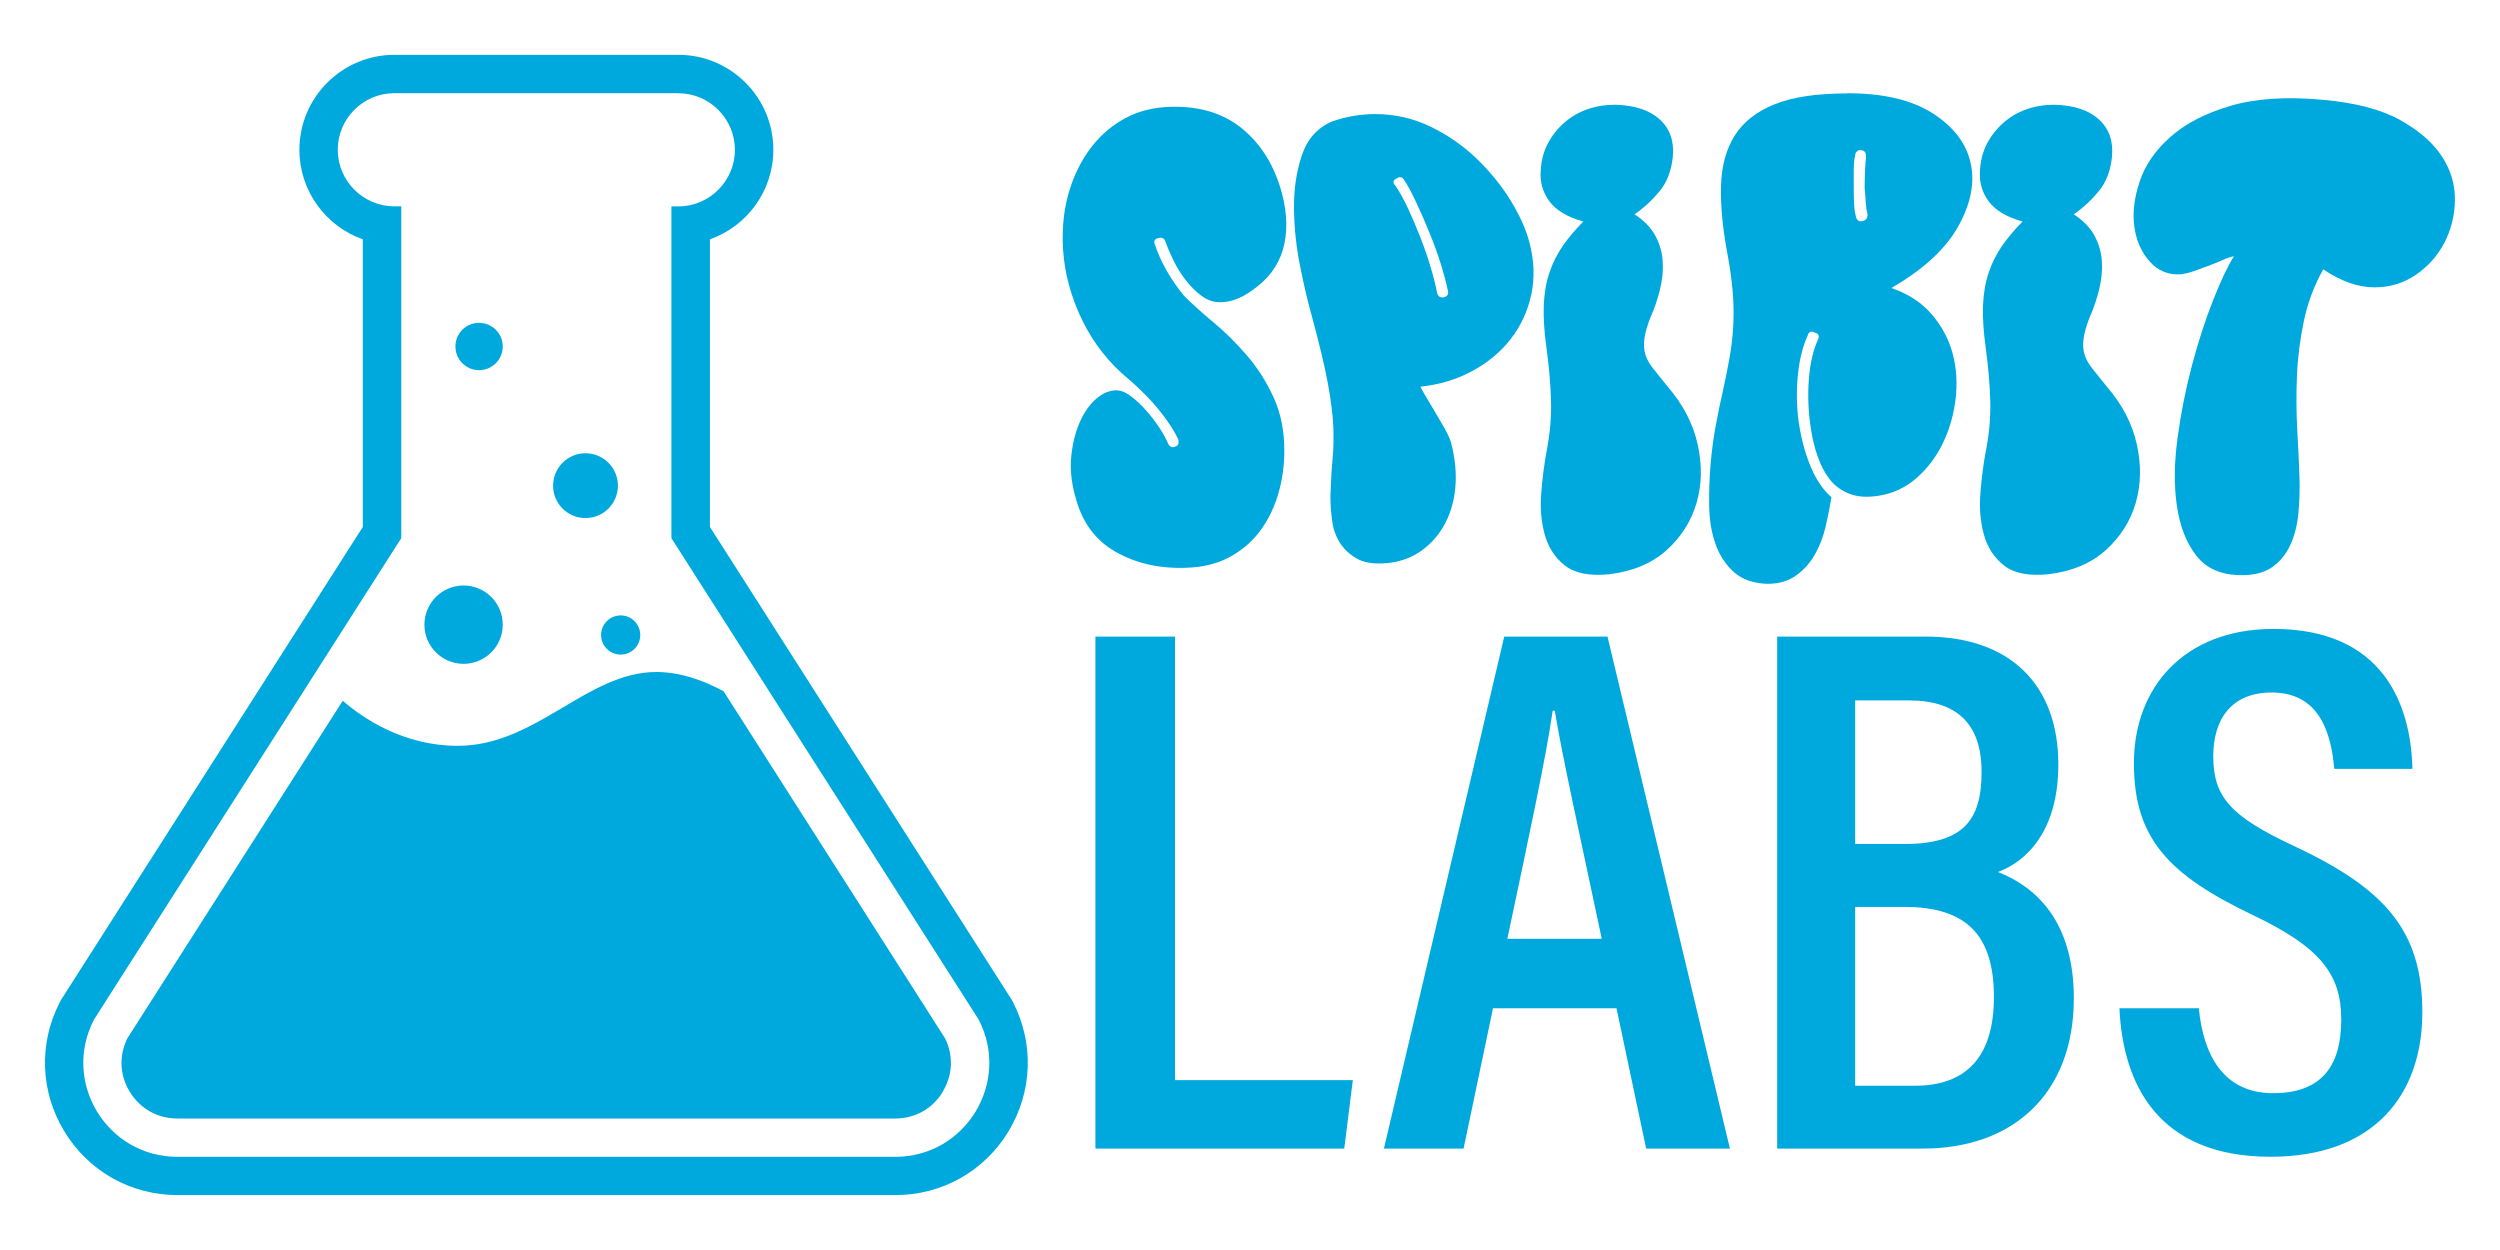 <?xml version="1.0" encoding="UTF-8"?>
<svg id="Layer_1" data-name="Layer 1" xmlns="http://www.w3.org/2000/svg" viewBox="0 0 300 150">
  <defs>
    <style>
      .cls-1 {
        fill: #00a9dd;
        stroke-width: 0px;
      }
    </style>
  </defs>
  <g>
    <path class="cls-1" d="m81.4,11.19c3.73,0,6.79,3.05,6.79,6.79h0c0,3.73-3.05,6.79-6.79,6.79h-.83v39.81l36.87,57.77c3.89,7.51-1.55,16.47-10.01,16.47H21.29c-8.46,0-13.91-8.96-10.01-16.47l36.87-57.77V24.76h-.83c-3.73,0-6.79-3.05-6.79-6.79h0c0-3.73,3.05-6.79,6.79-6.79h34.07m0-4.6h-34.07c-6.28,0-11.39,5.11-11.39,11.39,0,4.96,3.18,9.19,7.61,10.75v34.51L7.4,119.87l-.11.17-.09.18c-2.58,4.96-2.38,10.78.53,15.56,2.9,4.78,7.98,7.63,13.57,7.63h86.14c5.59,0,10.67-2.85,13.57-7.63,2.9-4.78,3.1-10.6.53-15.56l-.09-.18-.11-.17-36.15-56.64V28.72c4.43-1.56,7.61-5.79,7.61-10.75,0-6.28-5.11-11.39-11.39-11.39h0Z"/>
    <path class="cls-1" d="m113.14,131.01c-1.24,2.04-3.32,3.21-5.71,3.21H21.28c-2.38,0-4.46-1.17-5.71-3.21-1.21-1.99-1.31-4.3-.3-6.39l25.86-40.53c2.35,2.04,7.22,5.41,13.79,5.41,9.42,0,15.52-8.86,23.84-8.86,3.21,0,6.18,1.28,8.06,2.31h.01l26.59,41.67c1.01,2.08.91,4.39-.3,6.39Z"/>
    <circle class="cls-1" cx="55.63" cy="74.96" r="4.7"/>
    <circle class="cls-1" cx="74.48" cy="76.2" r="2.35"/>
    <circle class="cls-1" cx="57.49" cy="41.58" r="2.84"/>
    <circle class="cls-1" cx="70.26" cy="58.28" r="3.89"/>
  </g>
  <g>
    <g>
      <path class="cls-1" d="m129,59.48c-.46-1.73-.61-3.36-.43-4.89.17-1.53.52-2.87,1.04-4.02.52-1.15,1.17-2.06,1.95-2.73.78-.66,1.57-1,2.38-1,.58,0,1.18.25,1.82.74.63.49,1.26,1.08,1.86,1.77s1.14,1.4,1.6,2.12c.46.72.78,1.31.95,1.77.23.4.52.52.87.35.35-.11.46-.4.35-.87-.4-.87-1.01-1.83-1.82-2.9-.81-1.07-1.73-2.09-2.77-3.07-.46-.46-.95-.91-1.47-1.34-.52-.43-1.04-.91-1.56-1.43-2.08-2.13-3.66-4.64-4.76-7.53-1.1-2.88-1.59-5.8-1.47-8.74.06-1.9.39-3.74,1-5.5.61-1.76,1.46-3.33,2.55-4.72,1.09-1.38,2.42-2.49,3.98-3.33,1.56-.84,3.35-1.28,5.37-1.34,3.52-.11,6.42.78,8.7,2.68,2.28,1.9,3.85,4.5,4.72,7.79.63,2.48.66,4.7.09,6.66-.58,1.96-1.79,3.58-3.64,4.85-1.33.98-2.63,1.47-3.89,1.47-.81,0-1.56-.26-2.25-.78-.69-.52-1.33-1.15-1.9-1.9-.58-.75-1.07-1.54-1.47-2.38-.4-.84-.72-1.57-.95-2.21-.12-.4-.4-.55-.87-.43-.46.12-.58.4-.35.87.29.92.74,1.92,1.34,2.99.61,1.07,1.31,2.09,2.12,3.07.98.98,2.16,2.05,3.55,3.2,1.39,1.16,2.71,2.47,3.98,3.94,1.27,1.47,2.34,3.14,3.2,5.02.87,1.88,1.3,4.02,1.3,6.45,0,1.79-.25,3.52-.74,5.19-.49,1.67-1.23,3.16-2.21,4.46-.98,1.3-2.21,2.34-3.68,3.12-1.47.78-3.19,1.2-5.15,1.25-3.23.12-6.07-.53-8.53-1.95-2.45-1.41-4.05-3.65-4.8-6.71Z"/>
      <path class="cls-1" d="m159.9,14.56c1.67-.58,3.38-.87,5.11-.87,2.37,0,4.59.51,6.66,1.51,2.08,1.01,3.92,2.29,5.54,3.85,1.61,1.56,2.97,3.23,4.07,5.02,1.09,1.79,1.85,3.46,2.25,5.02.58,2.19.65,4.28.22,6.28-.43,1.99-1.26,3.76-2.47,5.32-1.21,1.56-2.76,2.84-4.63,3.85-1.88,1.01-3.94,1.63-6.19,1.86,0,.06.16.36.48.91.32.55.69,1.18,1.13,1.9.43.72.85,1.44,1.26,2.16.4.72.66,1.28.78,1.69.52,1.96.69,3.81.52,5.54-.17,1.73-.65,3.26-1.43,4.59-.78,1.33-1.79,2.38-3.03,3.16-1.24.78-2.67,1.2-4.28,1.26-1.27.06-2.31-.14-3.12-.61-.81-.46-1.46-1.07-1.95-1.82-.49-.75-.81-1.61-.95-2.6-.14-.98-.22-1.99-.22-3.03.06-1.79.14-3.27.26-4.46.11-1.18.14-2.47.09-3.85-.06-1.38-.27-3.12-.65-5.19-.38-2.08-1.05-4.9-2.03-8.48-.4-1.44-.84-3.3-1.3-5.58-.46-2.28-.71-4.59-.74-6.92-.03-2.34.29-4.49.95-6.45.66-1.96,1.89-3.32,3.68-4.07Zm7.53,7.7c.52.75,1.04,1.69,1.56,2.81.52,1.13,1.01,2.28,1.47,3.46.46,1.18.87,2.35,1.21,3.51.35,1.15.61,2.19.78,3.12.11.4.37.58.78.52.46-.11.63-.38.52-.78-.17-.87-.45-1.9-.82-3.12-.38-1.21-.82-2.45-1.34-3.72-.52-1.27-1.05-2.5-1.6-3.68-.55-1.18-1.05-2.12-1.51-2.81-.23-.35-.52-.4-.87-.17-.46.23-.52.52-.17.87Z"/>
      <path class="cls-1" d="m185.6,54.11c.4-2.08.58-4.1.52-6.06-.06-1.96-.23-4.01-.52-6.14-.29-2.02-.4-3.76-.35-5.24.06-1.47.29-2.8.69-3.98.4-1.18.95-2.26,1.64-3.25.69-.98,1.5-1.93,2.42-2.86-1.9-.52-3.26-1.33-4.07-2.42-.81-1.1-1.16-2.34-1.04-3.72.06-1.15.33-2.21.82-3.16.49-.95,1.14-1.79,1.95-2.51.81-.72,1.73-1.27,2.77-1.64,1.04-.37,2.16-.56,3.38-.56,2.36.06,4.15.65,5.37,1.77s1.73,2.61,1.56,4.46c-.17,1.67-.69,3.04-1.56,4.11-.87,1.07-1.88,2.01-3.03,2.81,1.15.75,1.99,1.62,2.51,2.6.52.98.81,2.02.87,3.12.06,1.1-.06,2.22-.35,3.37-.29,1.16-.66,2.25-1.13,3.29-.4,1.04-.65,1.9-.73,2.6-.09.69-.04,1.31.13,1.86.17.55.49,1.11.95,1.69.46.58,1.04,1.3,1.73,2.16,1.85,2.14,3.04,4.44,3.59,6.92.55,2.48.51,4.82-.13,7.01-.64,2.19-1.83,4.08-3.59,5.67-1.76,1.59-4.05,2.55-6.88,2.9-2.37.23-4.14-.11-5.32-1.04-1.18-.92-1.99-2.15-2.42-3.68-.43-1.53-.58-3.2-.43-5.02.14-1.82.36-3.5.65-5.06Z"/>
      <path class="cls-1" d="m221.69,11.19c4.33,0,7.74.81,10.25,2.42,2.51,1.62,4.02,3.61,4.54,5.97.52,2.37.01,4.9-1.51,7.62-1.53,2.71-4.2,5.16-8.01,7.36,2.02.69,3.64,1.75,4.85,3.16,1.21,1.41,2.05,2.99,2.51,4.72.46,1.73.58,3.55.35,5.45-.23,1.9-.74,3.66-1.52,5.28-.78,1.62-1.82,3-3.11,4.15-1.3,1.15-2.81,1.88-4.54,2.16-1.38.23-2.57.16-3.55-.22-.98-.38-1.77-.95-2.38-1.73-.61-.78-1.1-1.72-1.47-2.81-.38-1.09-.65-2.25-.82-3.46-.29-1.9-.36-3.81-.22-5.71.14-1.9.51-3.49,1.08-4.76.23-.46.12-.75-.35-.87-.46-.23-.75-.11-.87.35-.64,1.38-1.04,3.09-1.21,5.11-.17,2.02-.09,4.04.26,6.06.29,1.67.75,3.25,1.38,4.72.63,1.47,1.44,2.64,2.42,3.51-.17,1.1-.4,2.26-.69,3.5-.29,1.24-.72,2.37-1.3,3.38-.58,1.01-1.33,1.85-2.25,2.51-.92.66-2.08,1-3.46,1-1.67-.06-3-.52-3.98-1.39-.98-.87-1.72-1.98-2.21-3.33-.49-1.36-.75-2.88-.78-4.59-.03-1.7.03-3.39.17-5.06.14-1.67.36-3.27.65-4.8.29-1.53.55-2.78.78-3.76.35-1.56.63-3,.87-4.33.23-1.33.37-2.64.43-3.94.06-1.3.03-2.62-.09-3.98-.12-1.36-.32-2.81-.61-4.37-.58-3.06-.84-5.78-.78-8.18.06-2.39.61-4.41,1.64-6.06,1.04-1.64,2.64-2.9,4.8-3.76,2.16-.87,5.06-1.3,8.7-1.3Zm1.9,15.32c.35-.11.52-.37.52-.78-.12-.46-.19-.95-.22-1.47-.03-.52-.07-1.07-.13-1.64,0-.69.01-1.38.04-2.08.03-.69.07-1.27.13-1.73,0-.52-.2-.78-.61-.78-.17-.06-.33-.01-.48.13-.14.14-.22.3-.22.48-.12.46-.17,1.05-.17,1.77v2.21c0,.64.01,1.24.04,1.82.03.58.1,1.1.22,1.56.11.46.4.64.86.52Z"/>
      <path class="cls-1" d="m238.31,54.11c.4-2.08.58-4.1.52-6.06-.06-1.96-.23-4.01-.52-6.14-.29-2.02-.4-3.76-.35-5.24.06-1.47.29-2.8.69-3.98.4-1.18.95-2.26,1.64-3.25.69-.98,1.5-1.93,2.42-2.86-1.9-.52-3.26-1.33-4.07-2.42-.81-1.1-1.15-2.34-1.04-3.72.06-1.15.33-2.21.82-3.16.49-.95,1.14-1.79,1.95-2.51.81-.72,1.73-1.27,2.77-1.64,1.04-.37,2.16-.56,3.37-.56,2.37.06,4.15.65,5.37,1.77s1.73,2.61,1.56,4.46c-.17,1.67-.69,3.04-1.56,4.11-.87,1.07-1.88,2.01-3.03,2.81,1.15.75,1.99,1.62,2.51,2.6.52.98.81,2.02.87,3.12.06,1.1-.06,2.22-.35,3.37-.29,1.16-.66,2.25-1.13,3.29-.4,1.04-.65,1.9-.73,2.6-.09.69-.04,1.31.13,1.86.17.55.49,1.11.95,1.69.46.58,1.04,1.3,1.73,2.16,1.85,2.14,3.04,4.44,3.59,6.92.55,2.48.5,4.82-.13,7.01-.64,2.19-1.83,4.08-3.59,5.67-1.76,1.59-4.05,2.55-6.88,2.9-2.37.23-4.14-.11-5.32-1.04-1.18-.92-1.99-2.15-2.42-3.68-.43-1.53-.58-3.2-.43-5.02.14-1.82.36-3.5.65-5.06Z"/>
      <path class="cls-1" d="m268.08,30.75c-.35.06-.78.2-1.3.43-.52.23-1.08.46-1.69.69-.61.23-1.2.45-1.78.65-.58.2-1.1.33-1.56.39-1.5.12-2.76-.39-3.77-1.51-1.01-1.13-1.63-2.52-1.86-4.2-.23-1.67-.01-3.49.65-5.45.66-1.96,1.89-3.74,3.68-5.32,1.79-1.59,4.18-2.83,7.18-3.72,3-.89,6.72-1.14,11.16-.73,3.86.35,6.94,1.15,9.22,2.42,2.28,1.27,3.95,2.73,5.02,4.37s1.59,3.39,1.56,5.24c-.03,1.85-.45,3.55-1.26,5.11-.81,1.56-1.95,2.84-3.42,3.85-1.47,1.01-3.13,1.51-4.98,1.51-1.96,0-4.01-.72-6.14-2.16-1.1,1.96-1.88,4.05-2.34,6.27-.46,2.22-.74,4.43-.82,6.62-.09,2.19-.07,4.31.04,6.36.12,2.05.2,3.88.26,5.5.06,1.62.01,3.15-.13,4.59-.14,1.44-.48,2.71-1,3.81-.52,1.1-1.24,1.96-2.16,2.6-.92.64-2.13.95-3.63.95-2.42,0-4.24-.78-5.45-2.34s-1.99-3.56-2.34-6.01c-.35-2.45-.32-5.16.09-8.14.4-2.97.98-5.87,1.73-8.7.75-2.83,1.59-5.41,2.51-7.75.92-2.34,1.76-4.11,2.51-5.32Z"/>
    </g>
    <g>
      <path class="cls-1" d="m131.44,76.39h9.56v53.23h21.34l-1.03,8.21h-29.86v-61.44Z"/>
      <path class="cls-1" d="m179.16,120.99l-3.53,16.84h-9.56s14.44-61.44,14.44-61.44h12.39l14.69,61.44h-10.05l-3.56-16.84h-14.81Zm13.05-8.33c-2.73-12.9-4.72-21.84-5.64-27.37h-.25c-.78,5.55-2.92,15.41-5.44,27.37h11.32Z"/>
      <path class="cls-1" d="m213.25,76.39h17.8c10.16,0,15.95,5.77,15.95,15.36,0,7.92-3.79,11.62-7.25,12.89,4.45,1.73,9.11,5.82,9.11,15.14,0,11.46-7.28,18.05-18.12,18.05h-17.48v-61.44Zm15.27,24.89c7.13,0,9.27-2.91,9.27-8.66s-2.96-8.57-8.73-8.57h-6.44v17.22h5.9Zm-5.9,29.01h7.14c6.08,0,9.51-3.34,9.51-10.64s-3.16-10.82-10.74-10.82h-5.91v21.46Z"/>
      <path class="cls-1" d="m263.86,120.99c.52,5.51,2.9,10.19,8.9,10.19s8.19-3.44,8.19-8.86-2.53-8.64-10.5-12.46c-10.21-4.86-14.38-9.22-14.38-18.28s6.01-16.11,16.75-16.11c13.15,0,16.49,9.06,16.67,16.79h-9.37c-.34-3.33-1.24-9.16-7.51-9.16-4.88,0-7.02,3.24-7.02,7.67,0,4.92,2.19,7.23,9.56,10.69,10.93,5.11,15.53,10.11,15.53,20.01s-5.8,17.34-18.21,17.34c-13.51,0-17.72-8.71-18.14-17.82h9.52Z"/>
    </g>
  </g>
</svg>